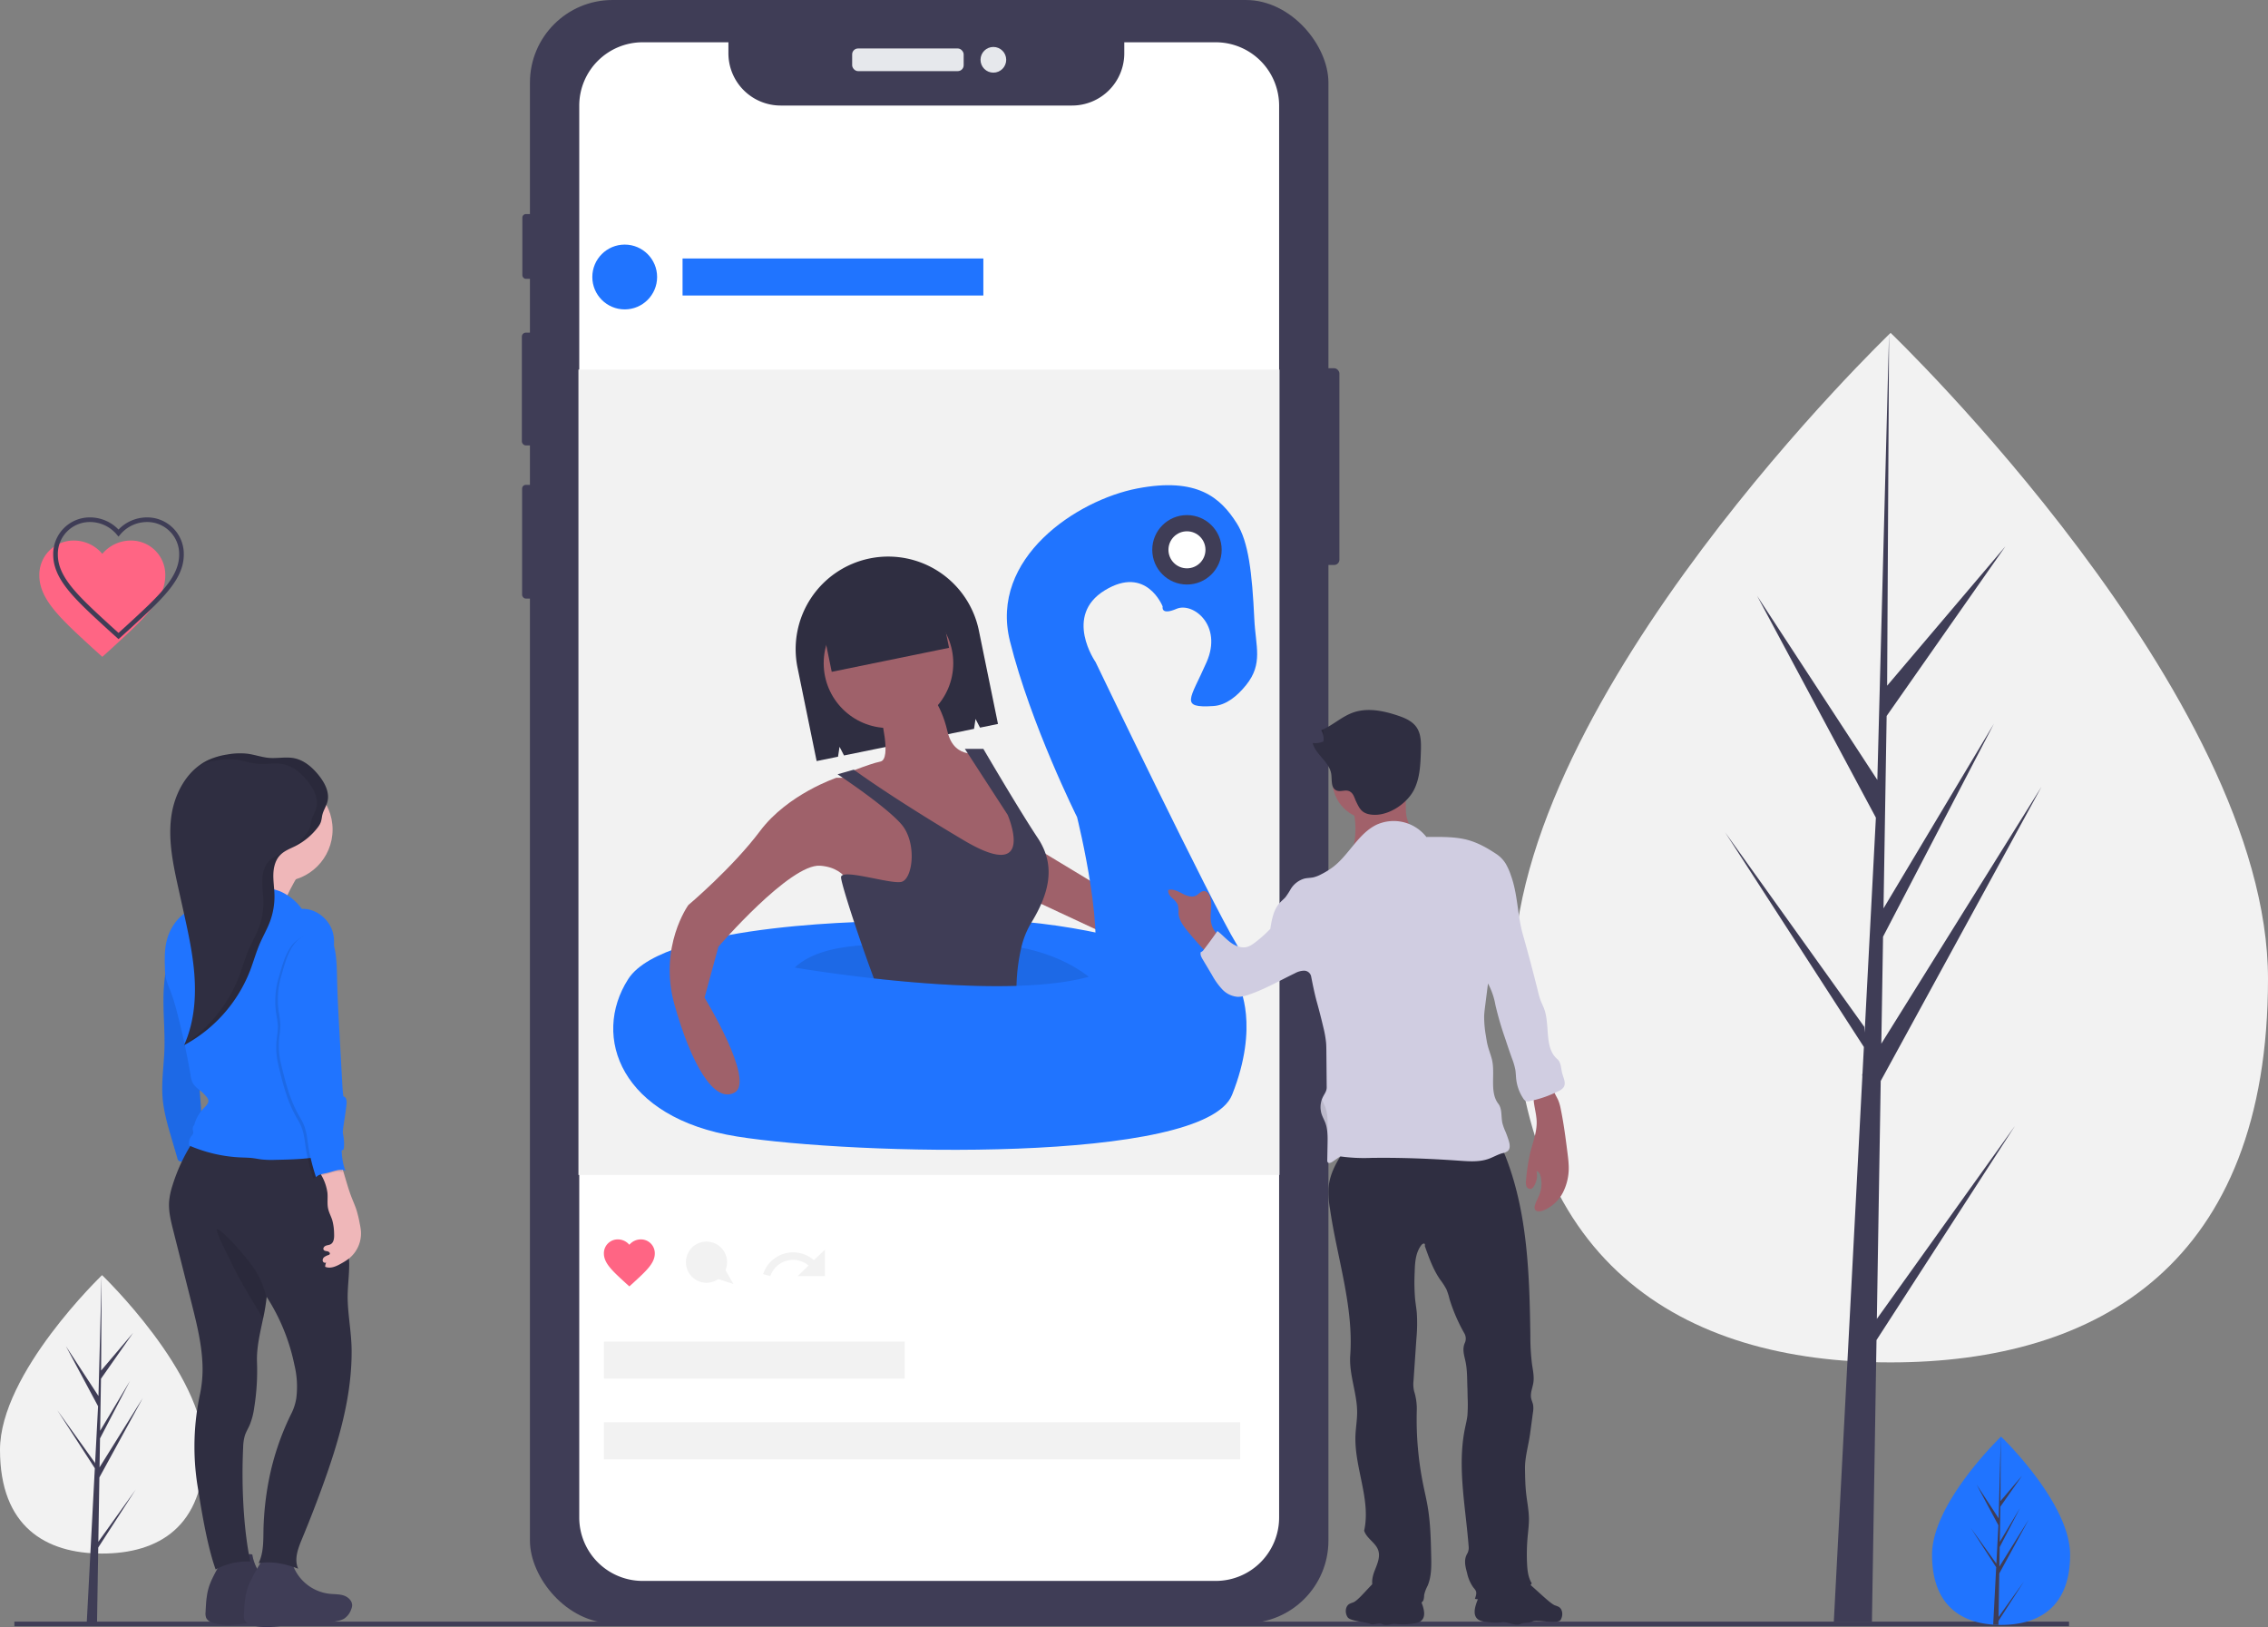 <svg data-name="Layer 1" xmlns="http://www.w3.org/2000/svg" width="980.217" height="703.047"><rect width="100%" height="100%" fill="#808080" stroke="none"/><path d="M980.217 422.949c0 122.84-73.026 165.73-163.109 165.73S654 545.789 654 422.949s163.108-279.11 163.108-279.11 163.109 156.27 163.109 279.11z" fill="#f2f2f2"/><path fill="#3f3d56" d="M811.167 569.888l1.67-102.805 69.521-127.185-69.259 111.058.751-46.226 47.913-92.017-47.715 79.784v.001l1.351-83.14 51.307-73.257-51.095 60.184.844-152.447-5.303 201.812.436-8.325-52.164-79.845 51.327 95.827-4.86 92.851-.145-2.464-60.136-84.026 59.954 92.732-.608 11.612-.109.175.05.953-12.331 235.573h16.475l1.977-121.678 59.807-92.505-59.658 83.358z"/><path d="M88.217 626.458c0 33.218-19.748 44.817-44.109 44.817S0 659.676 0 626.458s44.108-75.478 44.108-75.478 44.109 42.259 44.109 75.478z" fill="#f2f2f2"/><path fill="#3f3d56" d="M42.502 666.194l.451-27.801 18.8-34.394-18.729 30.032.203-12.5 12.957-24.884-12.903 21.576.365-22.483 13.875-19.81-13.817 16.275.228-41.225-1.434 54.574.117-2.251-14.106-21.592 13.88 25.914-1.314 25.109-.039-.666-16.262-22.723 16.212 25.077-.164 3.14-.029.047.013.258-3.335 63.705h4.456l.534-32.905 16.174-25.015-16.133 22.542z"/><path fill="none" stroke="#3f3d56" stroke-miterlimit="10" stroke-width="2" d="M6.217 701.687h888"/><path d="M894.69 671.798c0 22.469-13.356 30.314-29.834 30.314q-.572 0-1.143-.013a48.703 48.703 0 01-2.267-.104c-14.87-1.052-26.424-9.3-26.424-30.197 0-21.625 27.635-48.912 29.71-50.932l.004-.003.12-.117s29.834 28.583 29.834 51.052z" fill="#2074ff"/><path d="M863.77 698.675l10.91-15.247-10.938 16.92-.03 1.751a48.703 48.703 0 01-2.266-.104l1.176-22.479-.009-.174.02-.033.11-2.123-10.965-16.963 11 15.37.026.451.889-16.984-9.389-17.528 9.503 14.547.925-35.213.004-.12v.116l-.154 27.768 9.346-11.008-9.385 13.4-.247 15.207 8.727-14.595-8.763 16.832-.138 8.454 12.67-20.313-12.717 23.263z" fill="#3f3d56"/><rect x="568.574" y="159.103" width="10.312" height="85.02" rx="2.292" fill="#3f3d56"/><rect x="225.758" y="92.497" width="5.787" height="27.989" rx="1.503" fill="#3f3d56"/><rect x="225.547" y="143.74" width="6.524" height="48.718" rx="1.695" fill="#3f3d56"/><rect x="225.653" y="209.505" width="6.208" height="49.139" rx="1.613" fill="#3f3d56"/><rect x="229.036" width="345.104" height="701.374" rx="35.694" fill="#3f3d56"/><rect x="368.298" y="20.945" width="48.192" height="9.786" rx="2.542" fill="#e6e8ec"/><circle cx="429.327" cy="25.838" r="5.551" fill="#e6e8ec"/><path d="M552.828 45.68V655.7a27.405 27.405 0 01-27.41 27.4h-247.66a27.405 27.405 0 01-27.41-27.4V45.68a27.408 27.408 0 0127.41-27.41h37.06v4.76a22.576 22.576 0 0022.57 22.57h125.95a22.57 22.57 0 0022.57-22.57v-4.76h39.51a27.408 27.408 0 0127.41 27.41z" fill="#fff"/><path fill="#f2f2f2" d="M249.998 159.687h303v348h-303z"/><path d="M271.998 555.84l-1.595-1.438c-5.665-5.201-9.405-8.577-9.405-12.782a5.982 5.982 0 016.05-6.087 6.507 6.507 0 014.95 2.324 6.507 6.507 0 014.95-2.324 5.982 5.982 0 016.05 6.087c0 4.205-3.74 7.58-9.405 12.782z" fill="#ff6584"/><path d="M329.832 550.52l3.083.881a10.402 10.402 0 0116.536-4.565l-4.709 4.565h11.756v-11.428l-4.738 4.541a13.621 13.621 0 00-21.928 6.006z" fill="#f2f2f2"/><circle cx="269.998" cy="119.687" r="14" fill="#2074ff"/><path fill="#2074ff" d="M294.998 111.687h130v16h-130z"/><path fill="#f2f2f2" d="M260.998 579.687h130v16h-130zm0 34.88h275v16h-275zm56-59.738l-3.445-6.029a8.893 8.893 0 10-3.087 3.851z"/><path d="M375.86 241.303a40 40 0 00-31.168 47.207l8.256 40.34 9.243-1.891.652-4.275 1.936 3.746 56.194-11.5.652-4.275 1.935 3.745 7.763-1.588-8.255-40.34a40 40 0 00-47.207-31.17z" fill="#2f2e41"/><path fill="#9f616a" d="M445.498 365.067l48 29-6 14-45-21 3-22z"/><path d="M384.498 398.067s-97 0-113 25-3 60 47 68 202 12 214-18 3-47 3-47-52-36-151-28z" fill="#2074ff"/><path d="M470.498 422.067l53 20s22-16 11-34-61-122-61-122-14-20 4-31 25 7 25 7-1 4 6 1 20 7 13 23-12 20 3 19c5.417-.361 10.182-4.243 14.059-9.056 7.431-9.225 4.114-16.655 3.551-28.487-.963-20.27-2.538-33.486-7.61-41.457-7-11-17-20-43-15s-64 30-55 66 29 76 29 76 14 56 5 69z" fill="#2074ff"/><path d="M470.498 422.067c-8.64 2.38-19.49 3.54-31.17 3.9-20.38.63-43.32-1.17-61.64-3.21-19.79-2.21-34.19-4.69-34.19-4.69 6.69-6.24 16.97-8.71 29.05-9.61 15-1.12 32.78.16 49.95-.39a86.272 86.272 0 0118.89 1.42c18.94 3.61 29.11 12.58 29.11 12.58z" opacity=".1"/><circle cx="383.998" cy="286.567" r="28" fill="#9f616a"/><path d="M380.498 309.067s5 19 0 20-17 6-17 6l15 6 28 26 24 12 12-4v-22l-18-28s-12 4-15-9-9-18-9-18z" fill="#9f616a"/><path d="M373.498 336.067h-12s-21 7-33 23-31 32-31 32-13 18-6 43 17 43 26 38-13-41-13-41l6-22s31-36 44-35 14 12 14 12l28 8 9-19-5-20z" fill="#9f616a"/><path d="M445.498 399.067a36.99 36.99 0 00-4.11 10.42 81.167 81.167 0 00-2.06 16.48c-20.38.63-43.32-1.17-61.64-3.21-1.62-4.32-3.4-9.29-5.14-14.3-4.69-13.54-9.05-27.36-9.05-29.39 0-4 21 3 26 2s7-17 0-25-27.5-21.5-27.5-21.5l7-2s15.5 11.5 47.5 30.5 19-11 19-11l-18.5-28.5h8s15.5 26.5 23.5 38.5 5 24-3 37z" fill="#3f3d56"/><path fill="#2f2e41" d="M353.099 259.17l50.714-10.378 6.368 31.12-50.714 10.378z"/><circle cx="512.998" cy="237.567" r="15" fill="#3f3d56"/><circle cx="512.998" cy="237.567" r="8" fill="#fff"/><path d="M72.736 410.712l-1.022 7.891c-.346 2.672-.692 5.345-.879 8.032-.62 8.94.536 17.916.232 26.872-.234 6.895-1.333 13.785-.802 20.664.47 6.084 2.2 11.991 3.923 17.845l2.461 8.368a1.631 1.631 0 002.18 1.404l10.892-.988c-.697-3.198-1.473-6.531-1.848-9.783-.296-2.572-.474-5.155-.66-7.737-.58-8.049-1.236-16.091-1.892-24.134l-1.153-14.128c-.5-6.129-1.006-12.293-2.55-18.246a36.327 36.327 0 00-8.882-16.06z" fill="#2074ff"/><path d="M72.736 410.712l-1.022 7.891c-.346 2.672-.692 5.345-.879 8.032-.62 8.94.536 17.916.232 26.872-.234 6.895-1.333 13.785-.802 20.664.47 6.084 2.2 11.991 3.923 17.845l2.461 8.368a1.631 1.631 0 002.18 1.404l10.892-.988c-.697-3.198-1.473-6.531-1.848-9.783-.296-2.572-.474-5.155-.66-7.737-.58-8.049-1.236-16.091-1.892-24.134l-1.153-14.128c-.5-6.129-1.006-12.293-2.55-18.246a36.327 36.327 0 00-8.882-16.06z" opacity=".1"/><path d="M92.14 681.3a32.242 32.242 0 00-1.672 3.884c-1.25 3.671-1.44 7.606-1.617 11.48a5.485 5.485 0 00.204 2.225c.534 1.392 2.075 2.098 3.516 2.485 6.032 1.622 12.393.096 18.615-.461 6.107-.546 12.328-.151 18.31-1.498a9.109 9.109 0 002.535-.88 7.882 7.882 0 003.204-4.185 5.35 5.35 0 00.363-1.375c.198-2.038-1.579-3.81-3.514-4.48s-4.04-.559-6.076-.768a19.158 19.158 0 01-16.952-15.99c-.073-.445-10.073-.182-11.126.395-1.232.676-1.978 2.364-2.672 3.503q-1.682 2.763-3.119 5.665z" fill="#3f3d56"/><path d="M92.14 681.3a32.242 32.242 0 00-1.672 3.884c-1.25 3.671-1.44 7.606-1.617 11.48a5.485 5.485 0 00.204 2.225c.534 1.392 2.075 2.098 3.516 2.485 6.032 1.622 12.393.096 18.615-.461 6.107-.546 12.328-.151 18.31-1.498a9.109 9.109 0 002.535-.88 7.882 7.882 0 003.204-4.185 5.35 5.35 0 00.363-1.375c.198-2.038-1.579-3.81-3.514-4.48s-4.04-.559-6.076-.768a19.158 19.158 0 01-16.952-15.99c-.073-.445-10.073-.182-11.126.395-1.232.676-1.978 2.364-2.672 3.503q-1.682 2.763-3.119 5.665z" opacity=".1"/><path d="M108.72 682.248a32.244 32.244 0 00-1.67 3.884c-1.25 3.67-1.44 7.606-1.618 11.48a5.484 5.484 0 00.204 2.224c.535 1.393 2.076 2.099 3.516 2.486 6.032 1.622 12.393.095 18.615-.461 6.107-.547 12.328-.151 18.31-1.498a9.108 9.108 0 002.535-.88 7.882 7.882 0 003.204-4.185 5.35 5.35 0 00.364-1.375c.197-2.038-1.58-3.81-3.514-4.48s-4.04-.559-6.077-.768a19.158 19.158 0 01-16.952-15.99c-.072-.445-10.073-.182-11.125.395-1.233.676-1.978 2.363-2.672 3.503q-1.683 2.763-3.12 5.665z" fill="#3f3d56"/><path d="M151.97 583.534c.128 20.082-5.712 39.71-12.562 58.587q-4.068 11.21-8.634 22.223c-1.802 4.352-3.832 9.18-1.901 13.476-5.557-2.115-11.246-3.365-17.112-2.388 2.233-4.55 2.023-9.85 2.122-14.916a129.861 129.861 0 012.215-20.495 114.211 114.211 0 0110.019-29.63 22.403 22.403 0 001.942-6.245 39.733 39.733 0 00-.826-14.418 86.051 86.051 0 00-11.983-29.364c-.018.199-.036.401-.059.6a87.605 87.605 0 01-1.507 8.888c-1.311 6.22-2.84 12.444-2.612 18.697a100.6 100.6 0 01-1.227 19.824 29.985 29.985 0 01-1.994 7.494c-.64 1.438-1.477 2.79-1.982 4.278a19.539 19.539 0 00-.778 5.295c-.748 15.123-.01 34.473 3.081 49.297a28.801 28.801 0 00-14.979 3.412c-3.736-10.542-6.116-25.515-7.896-36.617a108.404 108.404 0 011.208-39.457 52.682 52.682 0 00.977-13.154c-.398-8.781-2.557-17.37-4.702-25.893l-3.272-12.982q-2.327-9.247-4.661-18.497c-1.032-4.101-2.075-8.29-1.75-12.51a31.186 31.186 0 011.448-6.798 76.004 76.004 0 0110.288-21.044c17.904 1.006 36.026-.67 53.904-2.045a3.614 3.614 0 012.535.431 3.576 3.576 0 011.017 2.303l6.718 38.06a95.916 95.916 0 011.912 16.084c.033 5.387-.84 10.756-.637 16.14.272 7.251 1.643 14.108 1.687 21.364z" fill="#2f2e41"/><path d="M115.191 560.964a87.605 87.605 0 01-1.507 8.888c-3.894-6.736-8.091-13.302-11.677-20.207-.925-1.78-1.805-3.582-2.69-5.38l-2.642-5.394c-.493-1.01-.99-2.023-1.437-3.059a22.185 22.185 0 01-1.665-4.676c1.304-.24 4.517 3.276 5.483 4.193a74.777 74.777 0 015.6 6.176 67.215 67.215 0 015.819 7.617 37.095 37.095 0 014.716 11.842z" opacity=".1"/><path d="M130.111 376.114s-9.949 15.845-8.106 19.161-31.321-2.948-31.321-2.948 18.055-15.844 16.213-22.477 23.214 6.264 23.214 6.264z" fill="#efb7b9"/><circle cx="121.268" cy="358.427" r="22.477" fill="#efb7b9"/><path d="M130.444 392.728a22.868 22.868 0 00-9.452-7.626 34.04 34.04 0 00-6.716-1.657l-8.967-1.577c-2.198-.386-4.55-.756-6.59.15a10.672 10.672 0 00-2.808 2.054c-3.117 2.886-6.137 6.061-10.045 7.727-1.07.456-2.189.79-3.257 1.25-4.372 1.883-7.641 5.814-9.499 10.197-1.948 4.598-2.005 9.582-1.851 14.574a25.547 25.547 0 00.505 5.13 34.499 34.499 0 001.701 4.703 85.039 85.039 0 013.106 9.969q3.485 13.34 5.794 26.95a10.235 10.235 0 001.13 3.73 13.319 13.319 0 003.1 2.979 20.597 20.597 0 012.599 2.574 3.413 3.413 0 01.82 1.416c.291 1.341-.894 2.49-1.856 3.47a16.764 16.764 0 00-4.198 7.309 2.905 2.905 0 00-.667 2.02 3.501 3.501 0 01.21 1.594 3.683 3.683 0 01-.846 1.314 4.956 4.956 0 00-.932 3.974 63.16 63.16 0 0022.01 5.152c1.858.087 3.723.087 5.569.315 1.317.162 2.617.44 3.935.593a42.477 42.477 0 005.766.147c10.005-.198 20.303-.457 29.49-4.424.865-4.711-1-9.513-2.17-14.158-1.859-7.388-2.328-15.051-3.711-22.543-.948-5.128-2.323-10.174-3.112-15.329s-.974-10.499.443-15.517c1.256-4.447 1.635-8.975 2.937-13.409s2.213-9.24.744-13.621c-1.822-5.432-7.46-9.73-13.182-9.43z" fill="#2074ff"/><path d="M141.483 346.512c1.093-3.992-1.057-8.146-3.628-11.388-2.764-3.484-6.334-6.627-10.693-7.502-3.543-.711-7.214.147-10.816-.138-3.193-.254-6.252-1.399-9.429-1.81a29.867 29.867 0 00-8.618.328 32.071 32.071 0 00-7.856 2.194c-9.568 4.24-15.174 14.71-16.475 25.094s.98 20.846 3.248 31.063l2.05 9.235c2.133 9.612 4.274 19.275 4.844 29.105s-.494 19.92-4.537 28.898a62.154 62.154 0 0028.557-32.332c1.454-3.801 2.53-7.745 4.14-11.483 1.386-3.216 3.16-6.262 4.389-9.54a31.07 31.07 0 001.959-11.594c-.07-2.972-.567-5.93-.48-8.9s.842-6.072 2.896-8.22c1.825-1.91 4.42-2.828 6.772-4.03a28.112 28.112 0 009.464-7.897c1.481-1.93 1.56-2.755 1.937-4.98.366-2.167 1.7-4.002 2.276-6.103z" fill="#2f2e41"/><path d="M141.514 515.37c.227 2.311-.192 4.68.313 6.946.38 1.703 1.262 3.251 1.781 4.917a23.327 23.327 0 01.789 5.919c.075 1.676-.054 3.714-1.536 4.5-.651.344-1.432.35-2.11.64s-1.259 1.11-.87 1.737c.326.527 1.066.533 1.673.658s1.275.753.923 1.263a1.085 1.085 0 01-.54.344 6.211 6.211 0 00-1.742.838 1.755 1.755 0 00-.717 1.693 1.045 1.045 0 001.496.689 4.638 4.638 0 00-.437 1.852c2.372 1.02 5.042-.313 7.274-1.61a27.378 27.378 0 002.799-1.782 13.937 13.937 0 005.394-11.861 27.377 27.377 0 00-.524-3.394 51.955 51.955 0 00-1.368-5.764c-.638-1.998-1.515-3.91-2.268-5.867-1.603-4.171-2.634-8.538-4.078-12.767a1.475 1.475 0 00-1.728-1.302 16.96 16.96 0 00-4.84.446c-.957.28-2.527.894-2.956 1.896-.386.903.261 1.712.672 2.486a20.662 20.662 0 012.6 7.523z" fill="#efb7b9"/><path d="M139.993 402.45a6.656 6.656 0 011.19 1.656c3.194 5.804 3.235 12.752 3.385 19.375.169 7.455.577 14.903.985 22.349l1.22 22.268c.117 2.128.234 4.258.532 6.368 1.435.362 1.495 2.217 1.328 3.688-1.027 9.087-3.584 18.442-.906 27.187a2.718 2.718 0 00.626 1.212 7.213 7.213 0 00-4.155-.057c-1.335.282-2.618.77-3.948 1.073-1.692.385-3.61.55-4.765 1.846a92.366 92.366 0 01-3.11-12.012c-.633-3.698-.806-7.542-2.312-10.978-.609-1.388-1.421-2.674-2.163-3.995-3.902-6.95-5.813-14.812-7.68-22.56a32.91 32.91 0 01-.594-11.208 40.528 40.528 0 00.466-5.158 41.58 41.58 0 00-.715-5.426 36.46 36.46 0 011.082-15.711c1.398-4.732 2.624-9.711 5.549-13.686s9.051-6.164 13.985-6.232z" opacity=".1"/><path d="M141.099 401.713a6.656 6.656 0 011.19 1.656c3.194 5.804 3.234 12.752 3.384 19.375.17 7.455.577 14.903.985 22.349l1.22 22.268c.117 2.128.234 4.258.532 6.368 1.436.362 1.495 2.217 1.329 3.688-1.028 9.087-3.584 18.442-.907 27.187a2.718 2.718 0 00.626 1.212 7.213 7.213 0 00-4.155-.057c-1.334.282-2.617.77-3.947 1.073-1.692.385-3.61.55-4.765 1.846a92.366 92.366 0 01-3.11-12.012c-.634-3.698-.806-7.542-2.313-10.978-.608-1.388-1.421-2.674-2.163-3.995-3.902-6.95-5.812-14.812-7.68-22.56a32.91 32.91 0 01-.594-11.208 40.526 40.526 0 00.467-5.158 41.58 41.58 0 00-.715-5.426 36.46 36.46 0 011.082-15.711c1.398-4.732 2.624-9.711 5.548-13.686s9.051-6.164 13.986-6.231z" fill="#2074ff"/><path d="M137.855 335.124c-2.764-3.484-6.334-6.627-10.693-7.502-3.543-.711-7.214.147-10.816-.138-3.193-.254-6.252-1.399-9.429-1.81a29.866 29.866 0 00-8.618.328 32.071 32.071 0 00-7.856 2.194 22.97 22.97 0 00-3.872 2.196 33.729 33.729 0 016.938-1.811 29.866 29.866 0 018.618-.327c3.176.41 6.236 1.556 9.429 1.809 3.602.286 7.273-.573 10.816.138 4.36.875 7.93 4.019 10.692 7.502 2.572 3.242 4.721 7.397 3.628 11.388-.575 2.102-1.91 3.937-2.276 6.102-.376 2.227-.455 3.051-1.937 4.981a28.22 28.22 0 01-6.824 6.355c.72-.343 1.447-.678 2.151-1.038a28.113 28.113 0 009.464-7.896c1.481-1.93 1.56-2.755 1.937-4.98.366-2.167 1.7-4.002 2.276-6.103 1.093-3.992-1.057-8.146-3.628-11.388zm-16.821 34.397a9.528 9.528 0 011.257-1.09c-2.148 1.039-4.408 1.954-6.047 3.67-2.054 2.148-2.81 5.249-2.897 8.22s.41 5.929.48 8.9a31.07 31.07 0 01-1.959 11.593c-1.228 3.28-3.002 6.325-4.387 9.541-1.61 3.738-2.687 7.682-4.141 11.483a62.249 62.249 0 01-23.608 29.38c-.055.124-.104.25-.16.373a62.153 62.153 0 0028.558-32.332c1.454-3.801 2.53-7.745 4.14-11.483 1.386-3.216 3.16-6.262 4.389-9.54a31.07 31.07 0 001.959-11.594c-.07-2.972-.567-5.93-.48-8.9s.842-6.072 2.896-8.22z" opacity=".1"/><path d="M614.665 699.887c-1.07 1.291-2.902 1.55-4.56 1.721a25.957 25.957 0 01-6.465.124c-2.556-.38-4.088 1.073-6.423-.045-1.413-.676-3.588.676-5 0-1.937-.927-8.624-1.119-9.803-2.928s-1.059-4.666.805-5.734a12.433 12.433 0 011.633-.639c3.121-1.242 9.443-10.611 12.763-11.09a8.846 8.846 0 014.724 1.112c3.274 1.453 9.055 2.601 10.483 6.29 1.113 2.873 4.158 8.38 1.843 11.189zm23.52-.742c1.07 1.292 2.902 1.552 4.56 1.722a25.956 25.956 0 006.465.123c2.556-.38 5.671 1.815 8.007.697 1.412-.676 3.587-.324 5-1 1.936-.927 11.04 1.14 12.22-.67s1.058-4.666-.806-5.734a12.43 12.43 0 00-1.633-.638c-3.12-1.242-13.443-12.612-16.763-13.091a8.846 8.846 0 00-4.724 1.113c-3.273 1.453-9.055 2.6-10.483 6.29-1.113 2.873-4.158 8.38-1.843 11.188z" fill="#2f2e41"/><path d="M648.525 494.95a50.89 50.89 0 012.675 6.078c9.078 24.015 9.838 50.259 10.213 75.93a96.944 96.944 0 00.714 12.489c.38 2.627.981 5.283.594 7.909-.336 2.27-1.404 4.51-.978 6.766.191 1.011.676 1.95.867 2.961a10.507 10.507 0 01-.09 3.335l-1.217 9.056c-.694 5.158-2.294 10.127-2.207 15.33.06 3.55.12 7.107.515 10.635.401 3.583 1.148 7.138 1.187 10.743.028 2.7-.341 5.385-.58 8.074a83.463 83.463 0 00-.229 11.421c.143 2.934.48 5.98 2.035 8.472-1.743 2.5-3.47 4.74-6.26 5.964-5.672 2.487-12.18 1.643-18.309.753.34-1.13.865-2.412.375-3.487a7 7 0 00-1.052-1.432 16.822 16.822 0 01-2.727-6.342c-.742-2.704-1.485-5.614.039-8.209a5.24 5.24 0 00.664-3.044c-1.269-17.024-5.057-34.638-1.569-51.346.373-1.783.816-3.556 1.024-5.366a65.245 65.245 0 00.094-7.823l-.073-3.63c-.182-3.872-.025-7.84-.801-11.671-.557-2.744-1.595-5.5-.315-8.296a4.56 4.56 0 00-.19-4.028 74.072 74.072 0 01-6.457-14.905 26.232 26.232 0 00-1.36-4.244 30.27 30.27 0 00-2.684-4.13c-3.037-4.404-4.853-9.514-6.636-14.559.19-.463.044-1.106-.452-1.04a1.91 1.91 0 00-1.17.874c-2.442 3.283-2.647 7.663-2.757 11.754a86.728 86.728 0 00.194 11.403c.21 1.987.556 3.958.734 5.948a70.825 70.825 0 01-.176 11.141l-1.248 18.224a13.245 13.245 0 00.269 4.507 25.28 25.28 0 011.155 7.896 142.207 142.207 0 002.836 32.806c.61 2.978 1.314 5.938 1.83 8.934 1.219 7.061 1.385 14.255 1.55 21.418.1 4.405.172 8.967-1.563 13.017a15.044 15.044 0 00-1.478 3.974 8.63 8.63 0 01-.283 2.12c-.51 1.31-2.038 1.869-3.412 2.168a27.646 27.646 0 01-7.865.56 4.58 4.58 0 01-1.794-.398c-.982-.51-1.504-1.588-2.252-2.405-1.612-1.76-4.292-2.3-5.76-4.182-1.838-2.354-1.066-5.765.027-8.543s2.446-5.795 1.505-8.628c-1.109-3.34-5.04-5.138-6.096-8.494 3.012-13.538-4.386-27.54-3.752-41.393.148-3.227.708-6.431.72-9.662.028-8.32-3.576-16.417-2.983-24.717 1.507-21.093-5.677-42.15-8.72-63.075a41.376 41.376 0 01-.643-9.476c.452-5.238 2.884-10.113 5.808-14.482 2.095-3.13 4.615-6.194 8.086-7.658 2.858-1.206 6.06-1.201 9.162-1.177 7.74.06 15.48.12 23.218.259a76.39 76.39 0 0115.695 1.404c4.186.958 8.102 2.91 12.353 3.518z" fill="#2f2e41"/><path d="M523.48 398.793c-.75-3.669.666-7.593-.442-11.17-.4-1.29-1.38-2.63-2.73-2.593-1.312.036-2.2 1.32-3.362 1.928-1.874.98-4.15.09-6.024-.892s-3.96-2.094-5.992-1.506c-.239 1.273.62 2.486 1.555 3.382a9.146 9.146 0 012.514 2.915 12.53 12.53 0 01.343 3.768c.213 2.906 2.054 5.408 3.893 7.669a138.395 138.395 0 009.427 10.455c-.005-.006 5.034-6.242 4.937-7.331-.091-1.027-1.787-1.989-2.403-2.817a9.652 9.652 0 01-1.717-3.808zm150.06 76.8a19.581 19.581 0 011.006 3.602c1.3 6.3 2.119 12.689 2.927 19.071.215 1.704.43 3.41.497 5.125a23.455 23.455 0 01-2.431 11.787 16.496 16.496 0 01-8.835 7.962c-1.18.42-2.83.496-3.346-.646a2.432 2.432 0 01.011-1.63c.466-1.699 1.415-3.224 2.03-4.876a13.157 13.157 0 00.437-7.706c-.243-.976-.754-2.066-1.74-2.261a8.763 8.763 0 01-1.156 6.557 2.318 2.318 0 01-1.346 1.141 1.812 1.812 0 01-1.897-1.224 5.23 5.23 0 01-.153-2.426 82.111 82.111 0 011.864-12.16c1.1-4.392 2.845-8.724 2.734-13.25-.102-4.102-1.736-8.128-1.278-12.206a1.268 1.268 0 01.233-.702 1.3 1.3 0 01.511-.314 25.678 25.678 0 013.525-1.167c.71-.18 3.133-1.021 3.813-.645.551.305.721 2.132.996 2.75.488 1.095 1.137 2.11 1.598 3.218z" fill="#a1616a"/><circle cx="592.607" cy="337.347" r="16.747" fill="#a1616a"/><path d="M607.613 349.467a19.669 19.669 0 00.254 3.187 18.081 18.081 0 00.976 3.115 18.266 18.266 0 002.346 4.601 6.897 6.897 0 004.238 2.762 120.568 120.568 0 01-36.211 10.465 15.344 15.344 0 004.804-5.129 14.84 14.84 0 001.271-4.175 35.053 35.053 0 00-1.573-18.061c-.208-.57-.411-1.27-.017-1.73a1.64 1.64 0 01.594-.387 37.345 37.345 0 0115.744-2.936c1.38.01 2.759.07 4.135.17.74.053 2.375-.103 2.963.44.702.646.35 2.654.372 3.531z" fill="#a1616a"/><path d="M616.474 361.651a17.924 17.924 0 00-21.438-5.342c-7.972 3.806-11.897 12.943-18.908 18.317a33.095 33.095 0 01-5.076 3.127 14.072 14.072 0 01-3.34 1.322c-1.311.289-2.68.249-3.984.563a10.26 10.26 0 00-5.928 4.6 32.497 32.497 0 01-2.178 3.362c-.733.87-1.643 1.573-2.418 2.405-2.788 2.996-3.545 7.297-4.18 11.34a53.714 53.714 0 01-7.113 6.273 10.066 10.066 0 01-2.642 1.461c-2.453.795-5.157-.216-7.248-1.726s-3.793-3.5-5.854-5.05a215.1 215.1 0 01-5.891 8.039 2.593 2.593 0 01-1.317 1.08c-.379 1.274.53 2.595 1.21 3.738l3.652 6.137a30.575 30.575 0 004.408 6.176 10.29 10.29 0 006.683 3.25 13.403 13.403 0 004.713-.902c6.959-2.34 13.348-6.076 19.968-9.25a8.814 8.814 0 013.921-1.15 3.152 3.152 0 013.1 2.23c.759 3.834 1.513 7.653 2.556 11.42q1.477 5.327 2.744 10.71a46.565 46.565 0 011.205 6.684c.11 1.28.121 2.566.133 3.85l.14 15.526c.016 1.672-.937 2.714-1.67 4.216a9.926 9.926 0 00-.473 7.462c.412 1.211 1.057 2.33 1.513 3.525 1.104 2.89 1.06 6.07 1.003 9.163l-.131 7.084a1.511 1.511 0 00.152.854c.433.675 1.475.28 2.134-.177l3.313-2.296a75.604 75.604 0 0013.38.646c12.715-.184 25.432.322 38.116 1.21 4.233.297 8.607.618 12.608-.794 2.03-.717 3.9-1.862 5.975-2.436a5.487 5.487 0 002.371-.977c1.161-1.074.853-2.959.38-4.468q-.622-1.98-1.412-3.903a23.08 23.08 0 01-1.32-3.652c-.636-2.826-.018-6.091-1.777-8.392-3.938-5.151-1.151-13.076-2.804-19.346-.534-2.028-1.325-3.984-1.826-6.021-.314-1.28-.513-2.583-.712-3.885a46.52 46.52 0 01-.768-8.538c.048-1.433.228-2.858.409-4.28l1.25-9.877a31.071 31.071 0 013.22 9.337 138.524 138.524 0 004.2 14.408c.944 2.848 1.887 5.697 2.906 8.52a28.368 28.368 0 011.484 4.965c.226 1.368.232 2.763.39 4.142a18.943 18.943 0 003.018 8.268 2.685 2.685 0 001.413 1.254 2.784 2.784 0 001.235-.05 48.861 48.861 0 0012.716-4.4 5.08 5.08 0 002.147-1.676c1.08-1.757-.128-3.953-.653-5.948-.563-2.138-.432-4.711-2.116-6.144-5.865-4.991-2.954-15.124-5.889-22.244-.515-1.25-1.115-2.465-1.56-3.742-.34-.976-.586-1.981-.834-2.984q-3.073-12.439-6.579-24.765c-2.423-8.52-2.164-17.395-5.214-25.712a27.122 27.122 0 00-2.235-5.015 13.596 13.596 0 00-4.044-4.165c-4.427-2.927-8.896-5.42-14.097-6.483s-10.83-.897-16.137-.874z" fill="#d0cde1"/><path d="M577.389 341.446c-2.252-1.213-1.659-4.505-2.041-7.033-.787-5.202-6.666-8.288-8.046-13.365a9.06 9.06 0 004.663-.66 7.105 7.105 0 00-.94-4.876c4.835-1.964 8.748-5.818 13.656-7.588 6.174-2.226 13.048-.86 19.276 1.21 3.107 1.032 6.34 2.372 8.219 5.054 2.063 2.946 2.032 6.822 1.92 10.417-.173 5.637-.395 11.477-2.905 16.528-3.196 6.431-12.244 12.387-19.72 10.645-3.108-.724-4.023-2.676-5.334-5.378-.815-1.682-1.122-3.634-2.958-4.508-1.795-.855-3.969.535-5.79-.446z" fill="#2f2e41"/><path d="M645.299 461.522q.03.667.037 1.343a36.982 36.982 0 01-.037-1.343zm-72.537 16.823c1.104 2.89 1.061 6.07 1.003 9.163l-.045 2.42a16.484 16.484 0 00-.958-4.884c-.456-1.195-1.1-2.314-1.513-3.525a9.942 9.942 0 01.074-6.509c.412 1.138 1.007 2.204 1.44 3.335zm-.797-160.393l-.016.006a7.048 7.048 0 00-.924-2.446c.284-.116.565-.239.843-.366a7.06 7.06 0 01.097 2.806z" opacity=".1"/><path d="M44.217 283.812l-3.948-3.561C26.252 267.38 17 259.028 17 248.623a14.803 14.803 0 0114.97-15.06 16.102 16.102 0 0112.248 5.75 16.101 16.101 0 0112.248-5.75 14.803 14.803 0 0114.97 15.06c0 10.406-9.254 18.758-23.271 31.628z" fill="#ff6584"/><path d="M51.217 274.812l-3.948-3.561C33.252 258.38 24 250.028 24 239.623a14.803 14.803 0 0114.97-15.06 16.102 16.102 0 0112.248 5.75 16.101 16.101 0 0112.248-5.75 14.803 14.803 0 0114.97 15.06c0 10.406-9.254 18.758-23.271 31.628z" fill="none" stroke="#3f3d56" stroke-miterlimit="10" stroke-width="2"/></svg>